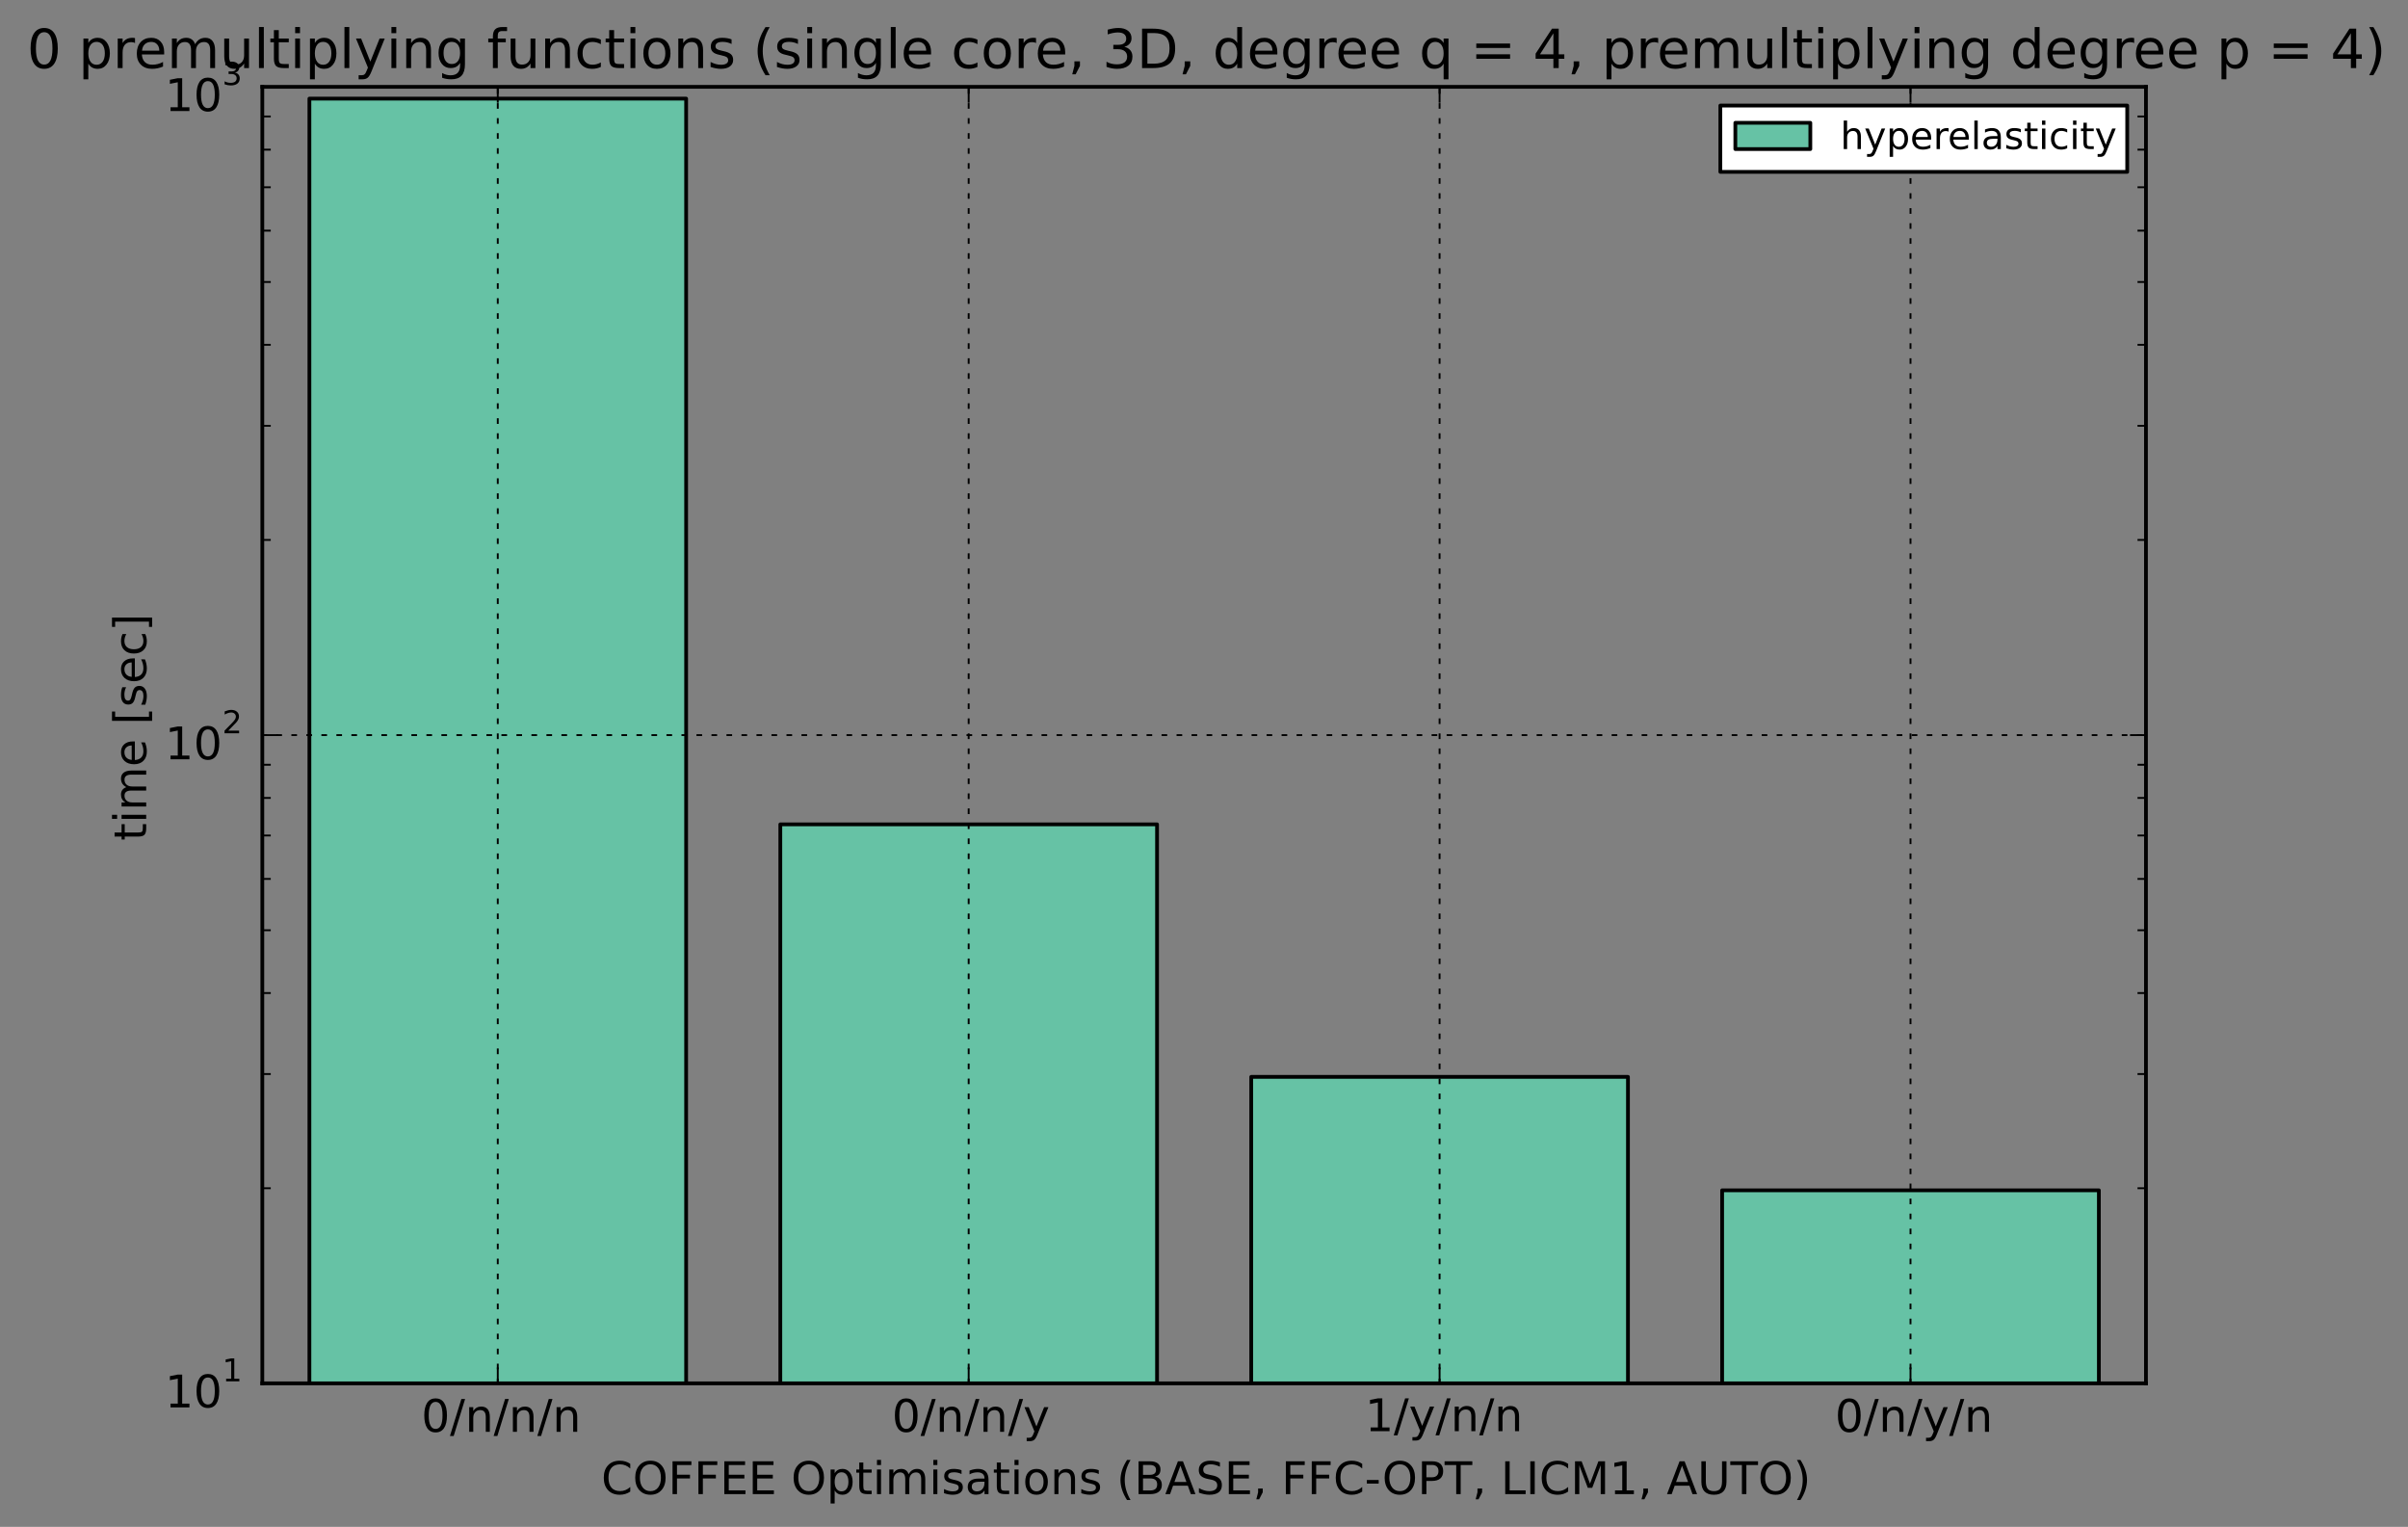 <?xml version="1.0" encoding="utf-8" standalone="no"?>
<!DOCTYPE svg PUBLIC "-//W3C//DTD SVG 1.1//EN"
  "http://www.w3.org/Graphics/SVG/1.1/DTD/svg11.dtd">
<!-- Created with matplotlib (http://matplotlib.sourceforge.net/) -->
<svg height="407pt" version="1.1" viewBox="0 0 642 407" width="642pt" xmlns="http://www.w3.org/2000/svg" xmlns:xlink="http://www.w3.org/1999/xlink">
 <rect x="0" y="0" width="642" height="407" fill="#808080" stroke="none"/>
 <defs>
  <style type="text/css">
*{stroke-linecap:square;stroke-linejoin:round;}
  </style>
 </defs>
 <g id="figure_1">
  <g id="patch_1">
   <path d="
M-8.32667e-17 407.957
L642.073 407.957
L642.073 0
L-8.32667e-17 0
z
" style="fill:none;opacity:0.0;"/>
  </g>
  <g id="axes_1">
   <g id="patch_2">
    <path d="
M69.937 368.742
L572.137 368.742
L572.137 23.142
L69.937 23.142
z
" style="fill:none;opacity:0.0;"/>
   </g>
   <g id="patch_3">
    <path clip-path="url(#p3f8b3d6373)" d="
M82.492 17821.5
L182.932 17821.5
L182.932 26.287
L82.492 26.287
z
" style="fill:#66c2a5;stroke:#000000;"/>
   </g>
   <g id="patch_4">
    <path clip-path="url(#p3f8b3d6373)" d="
M208.042 17821.5
L308.482 17821.5
L308.482 219.734
L208.042 219.734
z
" style="fill:#66c2a5;stroke:#000000;"/>
   </g>
   <g id="patch_5">
    <path clip-path="url(#p3f8b3d6373)" d="
M333.592 17821.5
L434.032 17821.5
L434.032 287.043
L333.592 287.043
z
" style="fill:#66c2a5;stroke:#000000;"/>
   </g>
   <g id="patch_6">
    <path clip-path="url(#p3f8b3d6373)" d="
M459.142 17821.5
L559.582 17821.5
L559.582 317.282
L459.142 317.282
z
" style="fill:#66c2a5;stroke:#000000;"/>
   </g>
   <g id="matplotlib.axis_1">
    <g id="xtick_1">
     <g id="line2d_1">
      <path clip-path="url(#p3f8b3d6373)" d="
M132.712 368.742
L132.712 23.142" style="fill:none;stroke:#000000;stroke-dasharray:1,3;stroke-dashoffset:0.0;stroke-linecap:butt;stroke-width:0.5;"/>
     </g>
     <g id="line2d_2">
      <defs>
       <path d="
M0 0
L0 -4" id="m0012dd4eef" style="stroke:#000000;stroke-linecap:butt;stroke-width:0.5;"/>
      </defs>
      <g>
       <use style="stroke:#000000;stroke-linecap:butt;stroke-width:0.5;" x="132.712" xlink:href="#m0012dd4eef" y="368.742"/>
      </g>
     </g>
     <g id="line2d_3">
      <defs>
       <path d="
M0 0
L0 4" id="m476344969c" style="stroke:#000000;stroke-linecap:butt;stroke-width:0.5;"/>
      </defs>
      <g>
       <use style="stroke:#000000;stroke-linecap:butt;stroke-width:0.5;" x="132.712" xlink:href="#m476344969c" y="23.142"/>
      </g>
     </g>
     <g id="text_1">
      <!-- 0/n/n/n -->
      <defs>
       <path d="
M31.781 66.406
Q24.172 66.406 20.328 58.906
Q16.5 51.422 16.5 36.375
Q16.5 21.391 20.328 13.891
Q24.172 6.391 31.781 6.391
Q39.453 6.391 43.281 13.891
Q47.125 21.391 47.125 36.375
Q47.125 51.422 43.281 58.906
Q39.453 66.406 31.781 66.406
M31.781 74.219
Q44.047 74.219 50.516 64.516
Q56.984 54.828 56.984 36.375
Q56.984 17.969 50.516 8.266
Q44.047 -1.422 31.781 -1.422
Q19.531 -1.422 13.062 8.266
Q6.594 17.969 6.594 36.375
Q6.594 54.828 13.062 64.516
Q19.531 74.219 31.781 74.219" id="DejaVuSans-30"/>
       <path d="
M54.891 33.016
L54.891 0
L45.906 0
L45.906 32.719
Q45.906 40.484 42.875 44.328
Q39.844 48.188 33.797 48.188
Q26.516 48.188 22.312 43.547
Q18.109 38.922 18.109 30.906
L18.109 0
L9.078 0
L9.078 54.688
L18.109 54.688
L18.109 46.188
Q21.344 51.125 25.703 53.562
Q30.078 56 35.797 56
Q45.219 56 50.047 50.172
Q54.891 44.344 54.891 33.016" id="DejaVuSans-6e"/>
       <path d="
M25.391 72.906
L33.688 72.906
L8.297 -9.281
L0 -9.281
z
" id="DejaVuSans-2f"/>
      </defs>
      <g transform="translate(112.328 381.648)scale(0.12 -0.12)">
       <use xlink:href="#DejaVuSans-30"/>
       <use x="63.623" xlink:href="#DejaVuSans-2f"/>
       <use x="97.314" xlink:href="#DejaVuSans-6e"/>
       <use x="160.693" xlink:href="#DejaVuSans-2f"/>
       <use x="194.385" xlink:href="#DejaVuSans-6e"/>
       <use x="257.764" xlink:href="#DejaVuSans-2f"/>
       <use x="291.455" xlink:href="#DejaVuSans-6e"/>
      </g>
     </g>
    </g>
    <g id="xtick_2">
     <g id="line2d_4">
      <path clip-path="url(#p3f8b3d6373)" d="
M258.262 368.742
L258.262 23.142" style="fill:none;stroke:#000000;stroke-dasharray:1,3;stroke-dashoffset:0.0;stroke-linecap:butt;stroke-width:0.5;"/>
     </g>
     <g id="line2d_5">
      <g>
       <use style="stroke:#000000;stroke-linecap:butt;stroke-width:0.5;" x="258.262" xlink:href="#m0012dd4eef" y="368.742"/>
      </g>
     </g>
     <g id="line2d_6">
      <g>
       <use style="stroke:#000000;stroke-linecap:butt;stroke-width:0.5;" x="258.262" xlink:href="#m476344969c" y="23.142"/>
      </g>
     </g>
     <g id="text_2">
      <!-- 0/n/n/y -->
      <defs>
       <path d="
M32.172 -5.078
Q28.375 -14.844 24.75 -17.812
Q21.141 -20.797 15.094 -20.797
L7.906 -20.797
L7.906 -13.281
L13.188 -13.281
Q16.891 -13.281 18.938 -11.516
Q21 -9.766 23.484 -3.219
L25.094 0.875
L2.984 54.688
L12.5 54.688
L29.594 11.922
L46.688 54.688
L56.203 54.688
z
" id="DejaVuSans-79"/>
      </defs>
      <g transform="translate(237.799 381.648)scale(0.12 -0.12)">
       <use xlink:href="#DejaVuSans-30"/>
       <use x="63.623" xlink:href="#DejaVuSans-2f"/>
       <use x="97.314" xlink:href="#DejaVuSans-6e"/>
       <use x="160.693" xlink:href="#DejaVuSans-2f"/>
       <use x="194.385" xlink:href="#DejaVuSans-6e"/>
       <use x="257.764" xlink:href="#DejaVuSans-2f"/>
       <use x="291.455" xlink:href="#DejaVuSans-79"/>
      </g>
     </g>
    </g>
    <g id="xtick_3">
     <g id="line2d_7">
      <path clip-path="url(#p3f8b3d6373)" d="
M383.812 368.742
L383.812 23.142" style="fill:none;stroke:#000000;stroke-dasharray:1,3;stroke-dashoffset:0.0;stroke-linecap:butt;stroke-width:0.5;"/>
     </g>
     <g id="line2d_8">
      <g>
       <use style="stroke:#000000;stroke-linecap:butt;stroke-width:0.5;" x="383.812" xlink:href="#m0012dd4eef" y="368.742"/>
      </g>
     </g>
     <g id="line2d_9">
      <g>
       <use style="stroke:#000000;stroke-linecap:butt;stroke-width:0.5;" x="383.812" xlink:href="#m476344969c" y="23.142"/>
      </g>
     </g>
     <g id="text_3">
      <!-- 1/y/n/n -->
      <defs>
       <path d="
M12.406 8.297
L28.516 8.297
L28.516 63.922
L10.984 60.406
L10.984 69.391
L28.422 72.906
L38.281 72.906
L38.281 8.297
L54.391 8.297
L54.391 0
L12.406 0
z
" id="DejaVuSans-31"/>
      </defs>
      <g transform="translate(363.942 381.49)scale(0.12 -0.12)">
       <use xlink:href="#DejaVuSans-31"/>
       <use x="63.623" xlink:href="#DejaVuSans-2f"/>
       <use x="97.314" xlink:href="#DejaVuSans-79"/>
       <use x="156.494" xlink:href="#DejaVuSans-2f"/>
       <use x="190.186" xlink:href="#DejaVuSans-6e"/>
       <use x="253.564" xlink:href="#DejaVuSans-2f"/>
       <use x="287.256" xlink:href="#DejaVuSans-6e"/>
      </g>
     </g>
    </g>
    <g id="xtick_4">
     <g id="line2d_10">
      <path clip-path="url(#p3f8b3d6373)" d="
M509.362 368.742
L509.362 23.142" style="fill:none;stroke:#000000;stroke-dasharray:1,3;stroke-dashoffset:0.0;stroke-linecap:butt;stroke-width:0.5;"/>
     </g>
     <g id="line2d_11">
      <g>
       <use style="stroke:#000000;stroke-linecap:butt;stroke-width:0.5;" x="509.362" xlink:href="#m0012dd4eef" y="368.742"/>
      </g>
     </g>
     <g id="line2d_12">
      <g>
       <use style="stroke:#000000;stroke-linecap:butt;stroke-width:0.5;" x="509.362" xlink:href="#m476344969c" y="23.142"/>
      </g>
     </g>
     <g id="text_4">
      <!-- 0/n/y/n -->
      <g transform="translate(489.229 381.648)scale(0.12 -0.12)">
       <use xlink:href="#DejaVuSans-30"/>
       <use x="63.623" xlink:href="#DejaVuSans-2f"/>
       <use x="97.314" xlink:href="#DejaVuSans-6e"/>
       <use x="160.693" xlink:href="#DejaVuSans-2f"/>
       <use x="194.385" xlink:href="#DejaVuSans-79"/>
       <use x="253.564" xlink:href="#DejaVuSans-2f"/>
       <use x="287.256" xlink:href="#DejaVuSans-6e"/>
      </g>
     </g>
    </g>
    <g id="text_5">
     <!-- COFFEE Optimisations (BASE, FFC-OPT, LICM1, AUTO) -->
     <defs>
      <path id="DejaVuSans-20"/>
      <path d="
M9.812 72.906
L55.906 72.906
L55.906 64.594
L19.672 64.594
L19.672 43.016
L54.391 43.016
L54.391 34.719
L19.672 34.719
L19.672 8.297
L56.781 8.297
L56.781 0
L9.812 0
z
" id="DejaVuSans-45"/>
      <path d="
M9.812 72.906
L51.703 72.906
L51.703 64.594
L19.672 64.594
L19.672 43.109
L48.578 43.109
L48.578 34.812
L19.672 34.812
L19.672 0
L9.812 0
z
" id="DejaVuSans-46"/>
      <path d="
M34.188 63.188
L20.797 26.906
L47.609 26.906
z

M28.609 72.906
L39.797 72.906
L67.578 0
L57.328 0
L50.688 18.703
L17.828 18.703
L11.188 0
L0.781 0
z
" id="DejaVuSans-41"/>
      <path d="
M19.672 34.812
L19.672 8.109
L35.5 8.109
Q43.453 8.109 47.281 11.406
Q51.125 14.703 51.125 21.484
Q51.125 28.328 47.281 31.562
Q43.453 34.812 35.5 34.812
z

M19.672 64.797
L19.672 42.828
L34.281 42.828
Q41.5 42.828 45.031 45.531
Q48.578 48.25 48.578 53.812
Q48.578 59.328 45.031 62.062
Q41.5 64.797 34.281 64.797
z

M9.812 72.906
L35.016 72.906
Q46.297 72.906 52.391 68.219
Q58.5 63.531 58.5 54.891
Q58.5 48.188 55.375 44.234
Q52.25 40.281 46.188 39.312
Q53.469 37.75 57.5 32.781
Q61.531 27.828 61.531 20.406
Q61.531 10.641 54.891 5.312
Q48.25 0 35.984 0
L9.812 0
z
" id="DejaVuSans-42"/>
      <path d="
M9.422 54.688
L18.406 54.688
L18.406 0
L9.422 0
z

M9.422 75.984
L18.406 75.984
L18.406 64.594
L9.422 64.594
z
" id="DejaVuSans-69"/>
      <path d="
M31 75.875
Q24.469 64.656 21.281 53.656
Q18.109 42.672 18.109 31.391
Q18.109 20.125 21.312 9.062
Q24.516 -2 31 -13.188
L23.188 -13.188
Q15.875 -1.703 12.234 9.375
Q8.594 20.453 8.594 31.391
Q8.594 42.281 12.203 53.312
Q15.828 64.359 23.188 75.875
z
" id="DejaVuSans-28"/>
      <path d="
M8.016 75.875
L15.828 75.875
Q23.141 64.359 26.781 53.312
Q30.422 42.281 30.422 31.391
Q30.422 20.453 26.781 9.375
Q23.141 -1.703 15.828 -13.188
L8.016 -13.188
Q14.5 -2 17.703 9.062
Q20.906 20.125 20.906 31.391
Q20.906 42.672 17.703 53.656
Q14.5 64.656 8.016 75.875" id="DejaVuSans-29"/>
      <path d="
M9.812 72.906
L19.672 72.906
L19.672 0
L9.812 0
z
" id="DejaVuSans-49"/>
      <path d="
M34.281 27.484
Q23.391 27.484 19.188 25
Q14.984 22.516 14.984 16.5
Q14.984 11.719 18.141 8.906
Q21.297 6.109 26.703 6.109
Q34.188 6.109 38.703 11.406
Q43.219 16.703 43.219 25.484
L43.219 27.484
z

M52.203 31.203
L52.203 0
L43.219 0
L43.219 8.297
Q40.141 3.328 35.547 0.953
Q30.953 -1.422 24.312 -1.422
Q15.922 -1.422 10.953 3.297
Q6 8.016 6 15.922
Q6 25.141 12.172 29.828
Q18.359 34.516 30.609 34.516
L43.219 34.516
L43.219 35.406
Q43.219 41.609 39.141 45
Q35.062 48.391 27.688 48.391
Q23 48.391 18.547 47.266
Q14.109 46.141 10.016 43.891
L10.016 52.203
Q14.938 54.109 19.578 55.047
Q24.219 56 28.609 56
Q40.484 56 46.344 49.844
Q52.203 43.703 52.203 31.203" id="DejaVuSans-61"/>
      <path d="
M64.406 67.281
L64.406 56.891
Q59.422 61.531 53.781 63.812
Q48.141 66.109 41.797 66.109
Q29.297 66.109 22.656 58.469
Q16.016 50.828 16.016 36.375
Q16.016 21.969 22.656 14.328
Q29.297 6.688 41.797 6.688
Q48.141 6.688 53.781 8.984
Q59.422 11.281 64.406 15.922
L64.406 5.609
Q59.234 2.094 53.438 0.328
Q47.656 -1.422 41.219 -1.422
Q24.656 -1.422 15.125 8.703
Q5.609 18.844 5.609 36.375
Q5.609 53.953 15.125 64.078
Q24.656 74.219 41.219 74.219
Q47.75 74.219 53.531 72.484
Q59.328 70.75 64.406 67.281" id="DejaVuSans-43"/>
      <path d="
M9.812 72.906
L24.516 72.906
L43.109 23.297
L61.812 72.906
L76.516 72.906
L76.516 0
L66.891 0
L66.891 64.016
L48.094 14.016
L38.188 14.016
L19.391 64.016
L19.391 0
L9.812 0
z
" id="DejaVuSans-4d"/>
      <path d="
M11.719 12.406
L22.016 12.406
L22.016 4
L14.016 -11.625
L7.719 -11.625
L11.719 4
z
" id="DejaVuSans-2c"/>
      <path d="
M39.406 66.219
Q28.656 66.219 22.328 58.203
Q16.016 50.203 16.016 36.375
Q16.016 22.609 22.328 14.594
Q28.656 6.594 39.406 6.594
Q50.141 6.594 56.422 14.594
Q62.703 22.609 62.703 36.375
Q62.703 50.203 56.422 58.203
Q50.141 66.219 39.406 66.219
M39.406 74.219
Q54.734 74.219 63.906 63.938
Q73.094 53.656 73.094 36.375
Q73.094 19.141 63.906 8.859
Q54.734 -1.422 39.406 -1.422
Q24.031 -1.422 14.812 8.828
Q5.609 19.094 5.609 36.375
Q5.609 53.656 14.812 63.938
Q24.031 74.219 39.406 74.219" id="DejaVuSans-4f"/>
      <path d="
M4.891 31.391
L31.203 31.391
L31.203 23.391
L4.891 23.391
z
" id="DejaVuSans-2d"/>
      <path d="
M9.812 72.906
L19.672 72.906
L19.672 8.297
L55.172 8.297
L55.172 0
L9.812 0
z
" id="DejaVuSans-4c"/>
      <path d="
M30.609 48.391
Q23.391 48.391 19.188 42.75
Q14.984 37.109 14.984 27.297
Q14.984 17.484 19.156 11.844
Q23.344 6.203 30.609 6.203
Q37.797 6.203 41.984 11.859
Q46.188 17.531 46.188 27.297
Q46.188 37.016 41.984 42.703
Q37.797 48.391 30.609 48.391
M30.609 56
Q42.328 56 49.016 48.375
Q55.719 40.766 55.719 27.297
Q55.719 13.875 49.016 6.219
Q42.328 -1.422 30.609 -1.422
Q18.844 -1.422 12.172 6.219
Q5.516 13.875 5.516 27.297
Q5.516 40.766 12.172 48.375
Q18.844 56 30.609 56" id="DejaVuSans-6f"/>
      <path d="
M52 44.188
Q55.375 50.25 60.062 53.125
Q64.75 56 71.094 56
Q79.641 56 84.281 50.016
Q88.922 44.047 88.922 33.016
L88.922 0
L79.891 0
L79.891 32.719
Q79.891 40.578 77.094 44.375
Q74.312 48.188 68.609 48.188
Q61.625 48.188 57.562 43.547
Q53.516 38.922 53.516 30.906
L53.516 0
L44.484 0
L44.484 32.719
Q44.484 40.625 41.703 44.406
Q38.922 48.188 33.109 48.188
Q26.219 48.188 22.156 43.531
Q18.109 38.875 18.109 30.906
L18.109 0
L9.078 0
L9.078 54.688
L18.109 54.688
L18.109 46.188
Q21.188 51.219 25.484 53.609
Q29.781 56 35.688 56
Q41.656 56 45.828 52.969
Q50 49.953 52 44.188" id="DejaVuSans-6d"/>
      <path d="
M8.688 72.906
L18.609 72.906
L18.609 28.609
Q18.609 16.891 22.844 11.734
Q27.094 6.594 36.625 6.594
Q46.094 6.594 50.344 11.734
Q54.594 16.891 54.594 28.609
L54.594 72.906
L64.5 72.906
L64.5 27.391
Q64.5 13.141 57.438 5.859
Q50.391 -1.422 36.625 -1.422
Q22.797 -1.422 15.734 5.859
Q8.688 13.141 8.688 27.391
z
" id="DejaVuSans-55"/>
      <path d="
M53.516 70.516
L53.516 60.891
Q47.906 63.578 42.922 64.891
Q37.938 66.219 33.297 66.219
Q25.25 66.219 20.875 63.094
Q16.5 59.969 16.5 54.203
Q16.5 49.359 19.406 46.891
Q22.312 44.438 30.422 42.922
L36.375 41.703
Q47.406 39.594 52.656 34.297
Q57.906 29 57.906 20.125
Q57.906 9.516 50.797 4.047
Q43.703 -1.422 29.984 -1.422
Q24.812 -1.422 18.969 -0.25
Q13.141 0.922 6.891 3.219
L6.891 13.375
Q12.891 10.016 18.656 8.297
Q24.422 6.594 29.984 6.594
Q38.422 6.594 43.016 9.906
Q47.609 13.234 47.609 19.391
Q47.609 24.75 44.312 27.781
Q41.016 30.812 33.5 32.328
L27.484 33.5
Q16.453 35.688 11.516 40.375
Q6.594 45.062 6.594 53.422
Q6.594 63.094 13.406 68.656
Q20.219 74.219 32.172 74.219
Q37.312 74.219 42.625 73.281
Q47.953 72.359 53.516 70.516" id="DejaVuSans-53"/>
      <path d="
M18.312 70.219
L18.312 54.688
L36.812 54.688
L36.812 47.703
L18.312 47.703
L18.312 18.016
Q18.312 11.328 20.141 9.422
Q21.969 7.516 27.594 7.516
L36.812 7.516
L36.812 0
L27.594 0
Q17.188 0 13.234 3.875
Q9.281 7.766 9.281 18.016
L9.281 47.703
L2.688 47.703
L2.688 54.688
L9.281 54.688
L9.281 70.219
z
" id="DejaVuSans-74"/>
      <path d="
M19.672 64.797
L19.672 37.406
L32.078 37.406
Q38.969 37.406 42.719 40.969
Q46.484 44.531 46.484 51.125
Q46.484 57.672 42.719 61.234
Q38.969 64.797 32.078 64.797
z

M9.812 72.906
L32.078 72.906
Q44.344 72.906 50.609 67.359
Q56.891 61.812 56.891 51.125
Q56.891 40.328 50.609 34.812
Q44.344 29.297 32.078 29.297
L19.672 29.297
L19.672 0
L9.812 0
z
" id="DejaVuSans-50"/>
      <path d="
M18.109 8.203
L18.109 -20.797
L9.078 -20.797
L9.078 54.688
L18.109 54.688
L18.109 46.391
Q20.953 51.266 25.266 53.625
Q29.594 56 35.594 56
Q45.562 56 51.781 48.094
Q58.016 40.188 58.016 27.297
Q58.016 14.406 51.781 6.484
Q45.562 -1.422 35.594 -1.422
Q29.594 -1.422 25.266 0.953
Q20.953 3.328 18.109 8.203
M48.688 27.297
Q48.688 37.203 44.609 42.844
Q40.531 48.484 33.406 48.484
Q26.266 48.484 22.188 42.844
Q18.109 37.203 18.109 27.297
Q18.109 17.391 22.188 11.75
Q26.266 6.109 33.406 6.109
Q40.531 6.109 44.609 11.75
Q48.688 17.391 48.688 27.297" id="DejaVuSans-70"/>
      <path d="
M44.281 53.078
L44.281 44.578
Q40.484 46.531 36.375 47.5
Q32.281 48.484 27.875 48.484
Q21.188 48.484 17.844 46.438
Q14.5 44.391 14.5 40.281
Q14.5 37.156 16.891 35.375
Q19.281 33.594 26.516 31.984
L29.594 31.297
Q39.156 29.25 43.188 25.516
Q47.219 21.781 47.219 15.094
Q47.219 7.469 41.188 3.016
Q35.156 -1.422 24.609 -1.422
Q20.219 -1.422 15.453 -0.562
Q10.688 0.297 5.422 2
L5.422 11.281
Q10.406 8.688 15.234 7.391
Q20.062 6.109 24.812 6.109
Q31.156 6.109 34.562 8.281
Q37.984 10.453 37.984 14.406
Q37.984 18.062 35.516 20.016
Q33.062 21.969 24.703 23.781
L21.578 24.516
Q13.234 26.266 9.516 29.906
Q5.812 33.547 5.812 39.891
Q5.812 47.609 11.281 51.797
Q16.75 56 26.812 56
Q31.781 56 36.172 55.266
Q40.578 54.547 44.281 53.078" id="DejaVuSans-73"/>
      <path d="
M-0.297 72.906
L61.375 72.906
L61.375 64.594
L35.5 64.594
L35.5 0
L25.594 0
L25.594 64.594
L-0.297 64.594
z
" id="DejaVuSans-54"/>
     </defs>
     <g transform="translate(160.306 398.262)scale(0.12 -0.12)">
      <use xlink:href="#DejaVuSans-43"/>
      <use x="69.824" xlink:href="#DejaVuSans-4f"/>
      <use x="148.535" xlink:href="#DejaVuSans-46"/>
      <use x="206.055" xlink:href="#DejaVuSans-46"/>
      <use x="263.574" xlink:href="#DejaVuSans-45"/>
      <use x="326.758" xlink:href="#DejaVuSans-45"/>
      <use x="389.941" xlink:href="#DejaVuSans-20"/>
      <use x="421.729" xlink:href="#DejaVuSans-4f"/>
      <use x="500.439" xlink:href="#DejaVuSans-70"/>
      <use x="563.916" xlink:href="#DejaVuSans-74"/>
      <use x="603.125" xlink:href="#DejaVuSans-69"/>
      <use x="630.908" xlink:href="#DejaVuSans-6d"/>
      <use x="728.32" xlink:href="#DejaVuSans-69"/>
      <use x="756.104" xlink:href="#DejaVuSans-73"/>
      <use x="808.203" xlink:href="#DejaVuSans-61"/>
      <use x="869.482" xlink:href="#DejaVuSans-74"/>
      <use x="908.691" xlink:href="#DejaVuSans-69"/>
      <use x="936.475" xlink:href="#DejaVuSans-6f"/>
      <use x="997.656" xlink:href="#DejaVuSans-6e"/>
      <use x="1061.035" xlink:href="#DejaVuSans-73"/>
      <use x="1113.135" xlink:href="#DejaVuSans-20"/>
      <use x="1144.922" xlink:href="#DejaVuSans-28"/>
      <use x="1183.936" xlink:href="#DejaVuSans-42"/>
      <use x="1252.539" xlink:href="#DejaVuSans-41"/>
      <use x="1320.947" xlink:href="#DejaVuSans-53"/>
      <use x="1384.424" xlink:href="#DejaVuSans-45"/>
      <use x="1447.607" xlink:href="#DejaVuSans-2c"/>
      <use x="1479.395" xlink:href="#DejaVuSans-20"/>
      <use x="1511.182" xlink:href="#DejaVuSans-46"/>
      <use x="1568.701" xlink:href="#DejaVuSans-46"/>
      <use x="1626.221" xlink:href="#DejaVuSans-43"/>
      <use x="1696.045" xlink:href="#DejaVuSans-2d"/>
      <use x="1734.879" xlink:href="#DejaVuSans-4f"/>
      <use x="1813.59" xlink:href="#DejaVuSans-50"/>
      <use x="1873.893" xlink:href="#DejaVuSans-54"/>
      <use x="1934.977" xlink:href="#DejaVuSans-2c"/>
      <use x="1966.764" xlink:href="#DejaVuSans-20"/>
      <use x="1998.551" xlink:href="#DejaVuSans-4c"/>
      <use x="2054.264" xlink:href="#DejaVuSans-49"/>
      <use x="2083.756" xlink:href="#DejaVuSans-43"/>
      <use x="2153.58" xlink:href="#DejaVuSans-4d"/>
      <use x="2239.859" xlink:href="#DejaVuSans-31"/>
      <use x="2303.482" xlink:href="#DejaVuSans-2c"/>
      <use x="2335.27" xlink:href="#DejaVuSans-20"/>
      <use x="2367.057" xlink:href="#DejaVuSans-41"/>
      <use x="2435.465" xlink:href="#DejaVuSans-55"/>
      <use x="2508.658" xlink:href="#DejaVuSans-54"/>
      <use x="2569.742" xlink:href="#DejaVuSans-4f"/>
      <use x="2648.453" xlink:href="#DejaVuSans-29"/>
     </g>
    </g>
   </g>
   <g id="matplotlib.axis_2">
    <g id="ytick_1">
     <g id="line2d_13">
      <path clip-path="url(#p3f8b3d6373)" d="
M69.937 368.742
L572.137 368.742" style="fill:none;stroke:#000000;stroke-dasharray:1,3;stroke-dashoffset:0.0;stroke-linecap:butt;stroke-width:0.5;"/>
     </g>
     <g id="line2d_14">
      <defs>
       <path d="
M0 0
L4 0" id="me8a85f7bf6" style="stroke:#000000;stroke-linecap:butt;stroke-width:0.5;"/>
      </defs>
      <g>
       <use style="stroke:#000000;stroke-linecap:butt;stroke-width:0.5;" x="69.937" xlink:href="#me8a85f7bf6" y="368.742"/>
      </g>
     </g>
     <g id="line2d_15">
      <defs>
       <path d="
M0 0
L-4 0" id="m1a32005dea" style="stroke:#000000;stroke-linecap:butt;stroke-width:0.5;"/>
      </defs>
      <g>
       <use style="stroke:#000000;stroke-linecap:butt;stroke-width:0.5;" x="572.137" xlink:href="#m1a32005dea" y="368.742"/>
      </g>
     </g>
     <g id="text_6">
      <!-- $\mathdefault{10^{1}}$ -->
      <g transform="translate(43.977 375.402)scale(0.12 -0.12)">
       <use transform="translate(0.0 2.153)" xlink:href="#DejaVuSans-31"/>
       <use transform="translate(63.623 2.153)" xlink:href="#DejaVuSans-30"/>
       <use transform="translate(127.246 59.966)scale(0.7)" xlink:href="#DejaVuSans-31"/>
      </g>
     </g>
    </g>
    <g id="ytick_2">
     <g id="line2d_16">
      <path clip-path="url(#p3f8b3d6373)" d="
M69.937 195.942
L572.137 195.942" style="fill:none;stroke:#000000;stroke-dasharray:1,3;stroke-dashoffset:0.0;stroke-linecap:butt;stroke-width:0.5;"/>
     </g>
     <g id="line2d_17">
      <g>
       <use style="stroke:#000000;stroke-linecap:butt;stroke-width:0.5;" x="69.937" xlink:href="#me8a85f7bf6" y="195.942"/>
      </g>
     </g>
     <g id="line2d_18">
      <g>
       <use style="stroke:#000000;stroke-linecap:butt;stroke-width:0.5;" x="572.137" xlink:href="#m1a32005dea" y="195.942"/>
      </g>
     </g>
     <g id="text_7">
      <!-- $\mathdefault{10^{2}}$ -->
      <defs>
       <path d="
M19.188 8.297
L53.609 8.297
L53.609 0
L7.328 0
L7.328 8.297
Q12.938 14.109 22.625 23.891
Q32.328 33.688 34.812 36.531
Q39.547 41.844 41.422 45.531
Q43.312 49.219 43.312 52.781
Q43.312 58.594 39.234 62.25
Q35.156 65.922 28.609 65.922
Q23.969 65.922 18.812 64.312
Q13.672 62.703 7.812 59.422
L7.812 69.391
Q13.766 71.781 18.938 73
Q24.125 74.219 28.422 74.219
Q39.75 74.219 46.484 68.547
Q53.219 62.891 53.219 53.422
Q53.219 48.922 51.531 44.891
Q49.859 40.875 45.406 35.406
Q44.188 33.984 37.641 27.219
Q31.109 20.453 19.188 8.297" id="DejaVuSans-32"/>
      </defs>
      <g transform="translate(43.977 202.662)scale(0.12 -0.12)">
       <use transform="translate(0.0 2.234)" xlink:href="#DejaVuSans-31"/>
       <use transform="translate(63.623 2.234)" xlink:href="#DejaVuSans-30"/>
       <use transform="translate(127.246 60.047)scale(0.7)" xlink:href="#DejaVuSans-32"/>
      </g>
     </g>
    </g>
    <g id="ytick_3">
     <g id="line2d_19">
      <path clip-path="url(#p3f8b3d6373)" d="
M69.937 23.142
L572.137 23.142" style="fill:none;stroke:#000000;stroke-dasharray:1,3;stroke-dashoffset:0.0;stroke-linecap:butt;stroke-width:0.5;"/>
     </g>
     <g id="line2d_20">
      <g>
       <use style="stroke:#000000;stroke-linecap:butt;stroke-width:0.5;" x="69.937" xlink:href="#me8a85f7bf6" y="23.142"/>
      </g>
     </g>
     <g id="line2d_21">
      <g>
       <use style="stroke:#000000;stroke-linecap:butt;stroke-width:0.5;" x="572.137" xlink:href="#m1a32005dea" y="23.142"/>
      </g>
     </g>
     <g id="text_8">
      <!-- $\mathdefault{10^{3}}$ -->
      <defs>
       <path d="
M40.578 39.312
Q47.656 37.797 51.625 33
Q55.609 28.219 55.609 21.188
Q55.609 10.406 48.188 4.484
Q40.766 -1.422 27.094 -1.422
Q22.516 -1.422 17.656 -0.516
Q12.797 0.391 7.625 2.203
L7.625 11.719
Q11.719 9.328 16.594 8.109
Q21.484 6.891 26.812 6.891
Q36.078 6.891 40.938 10.547
Q45.797 14.203 45.797 21.188
Q45.797 27.641 41.281 31.266
Q36.766 34.906 28.719 34.906
L20.219 34.906
L20.219 43.016
L29.109 43.016
Q36.375 43.016 40.234 45.922
Q44.094 48.828 44.094 54.297
Q44.094 59.906 40.109 62.906
Q36.141 65.922 28.719 65.922
Q24.656 65.922 20.016 65.031
Q15.375 64.156 9.812 62.312
L9.812 71.094
Q15.438 72.656 20.344 73.438
Q25.25 74.219 29.594 74.219
Q40.828 74.219 47.359 69.109
Q53.906 64.016 53.906 55.328
Q53.906 49.266 50.438 45.094
Q46.969 40.922 40.578 39.312" id="DejaVuSans-33"/>
      </defs>
      <g transform="translate(43.977 29.862)scale(0.12 -0.12)">
       <use transform="translate(0.0 2.234)" xlink:href="#DejaVuSans-31"/>
       <use transform="translate(63.623 2.234)" xlink:href="#DejaVuSans-30"/>
       <use transform="translate(127.246 60.047)scale(0.7)" xlink:href="#DejaVuSans-33"/>
      </g>
     </g>
    </g>
    <g id="ytick_4">
     <g id="line2d_22">
      <defs>
       <path d="
M0 0
L2 0" id="md1aed85dae" style="stroke:#000000;stroke-linecap:butt;stroke-width:0.5;"/>
      </defs>
      <g>
       <use style="stroke:#000000;stroke-linecap:butt;stroke-width:0.5;" x="69.937" xlink:href="#md1aed85dae" y="316.724"/>
      </g>
     </g>
     <g id="line2d_23">
      <defs>
       <path d="
M0 0
L-2 0" id="m544cce01ee" style="stroke:#000000;stroke-linecap:butt;stroke-width:0.5;"/>
      </defs>
      <g>
       <use style="stroke:#000000;stroke-linecap:butt;stroke-width:0.5;" x="572.137" xlink:href="#m544cce01ee" y="316.724"/>
      </g>
     </g>
    </g>
    <g id="ytick_5">
     <g id="line2d_24">
      <g>
       <use style="stroke:#000000;stroke-linecap:butt;stroke-width:0.5;" x="69.937" xlink:href="#md1aed85dae" y="286.295"/>
      </g>
     </g>
     <g id="line2d_25">
      <g>
       <use style="stroke:#000000;stroke-linecap:butt;stroke-width:0.5;" x="572.137" xlink:href="#m544cce01ee" y="286.295"/>
      </g>
     </g>
    </g>
    <g id="ytick_6">
     <g id="line2d_26">
      <g>
       <use style="stroke:#000000;stroke-linecap:butt;stroke-width:0.5;" x="69.937" xlink:href="#md1aed85dae" y="264.706"/>
      </g>
     </g>
     <g id="line2d_27">
      <g>
       <use style="stroke:#000000;stroke-linecap:butt;stroke-width:0.5;" x="572.137" xlink:href="#m544cce01ee" y="264.706"/>
      </g>
     </g>
    </g>
    <g id="ytick_7">
     <g id="line2d_28">
      <g>
       <use style="stroke:#000000;stroke-linecap:butt;stroke-width:0.5;" x="69.937" xlink:href="#md1aed85dae" y="247.96"/>
      </g>
     </g>
     <g id="line2d_29">
      <g>
       <use style="stroke:#000000;stroke-linecap:butt;stroke-width:0.5;" x="572.137" xlink:href="#m544cce01ee" y="247.96"/>
      </g>
     </g>
    </g>
    <g id="ytick_8">
     <g id="line2d_30">
      <g>
       <use style="stroke:#000000;stroke-linecap:butt;stroke-width:0.5;" x="69.937" xlink:href="#md1aed85dae" y="234.277"/>
      </g>
     </g>
     <g id="line2d_31">
      <g>
       <use style="stroke:#000000;stroke-linecap:butt;stroke-width:0.5;" x="572.137" xlink:href="#m544cce01ee" y="234.277"/>
      </g>
     </g>
    </g>
    <g id="ytick_9">
     <g id="line2d_32">
      <g>
       <use style="stroke:#000000;stroke-linecap:butt;stroke-width:0.5;" x="69.937" xlink:href="#md1aed85dae" y="222.709"/>
      </g>
     </g>
     <g id="line2d_33">
      <g>
       <use style="stroke:#000000;stroke-linecap:butt;stroke-width:0.5;" x="572.137" xlink:href="#m544cce01ee" y="222.709"/>
      </g>
     </g>
    </g>
    <g id="ytick_10">
     <g id="line2d_34">
      <g>
       <use style="stroke:#000000;stroke-linecap:butt;stroke-width:0.5;" x="69.937" xlink:href="#md1aed85dae" y="212.688"/>
      </g>
     </g>
     <g id="line2d_35">
      <g>
       <use style="stroke:#000000;stroke-linecap:butt;stroke-width:0.5;" x="572.137" xlink:href="#m544cce01ee" y="212.688"/>
      </g>
     </g>
    </g>
    <g id="ytick_11">
     <g id="line2d_36">
      <g>
       <use style="stroke:#000000;stroke-linecap:butt;stroke-width:0.5;" x="69.937" xlink:href="#md1aed85dae" y="203.849"/>
      </g>
     </g>
     <g id="line2d_37">
      <g>
       <use style="stroke:#000000;stroke-linecap:butt;stroke-width:0.5;" x="572.137" xlink:href="#m544cce01ee" y="203.849"/>
      </g>
     </g>
    </g>
    <g id="ytick_12">
     <g id="line2d_38">
      <g>
       <use style="stroke:#000000;stroke-linecap:butt;stroke-width:0.5;" x="69.937" xlink:href="#md1aed85dae" y="143.924"/>
      </g>
     </g>
     <g id="line2d_39">
      <g>
       <use style="stroke:#000000;stroke-linecap:butt;stroke-width:0.5;" x="572.137" xlink:href="#m544cce01ee" y="143.924"/>
      </g>
     </g>
    </g>
    <g id="ytick_13">
     <g id="line2d_40">
      <g>
       <use style="stroke:#000000;stroke-linecap:butt;stroke-width:0.5;" x="69.937" xlink:href="#md1aed85dae" y="113.495"/>
      </g>
     </g>
     <g id="line2d_41">
      <g>
       <use style="stroke:#000000;stroke-linecap:butt;stroke-width:0.5;" x="572.137" xlink:href="#m544cce01ee" y="113.495"/>
      </g>
     </g>
    </g>
    <g id="ytick_14">
     <g id="line2d_42">
      <g>
       <use style="stroke:#000000;stroke-linecap:butt;stroke-width:0.5;" x="69.937" xlink:href="#md1aed85dae" y="91.906"/>
      </g>
     </g>
     <g id="line2d_43">
      <g>
       <use style="stroke:#000000;stroke-linecap:butt;stroke-width:0.5;" x="572.137" xlink:href="#m544cce01ee" y="91.906"/>
      </g>
     </g>
    </g>
    <g id="ytick_15">
     <g id="line2d_44">
      <g>
       <use style="stroke:#000000;stroke-linecap:butt;stroke-width:0.5;" x="69.937" xlink:href="#md1aed85dae" y="75.16"/>
      </g>
     </g>
     <g id="line2d_45">
      <g>
       <use style="stroke:#000000;stroke-linecap:butt;stroke-width:0.5;" x="572.137" xlink:href="#m544cce01ee" y="75.16"/>
      </g>
     </g>
    </g>
    <g id="ytick_16">
     <g id="line2d_46">
      <g>
       <use style="stroke:#000000;stroke-linecap:butt;stroke-width:0.5;" x="69.937" xlink:href="#md1aed85dae" y="61.477"/>
      </g>
     </g>
     <g id="line2d_47">
      <g>
       <use style="stroke:#000000;stroke-linecap:butt;stroke-width:0.5;" x="572.137" xlink:href="#m544cce01ee" y="61.477"/>
      </g>
     </g>
    </g>
    <g id="ytick_17">
     <g id="line2d_48">
      <g>
       <use style="stroke:#000000;stroke-linecap:butt;stroke-width:0.5;" x="69.937" xlink:href="#md1aed85dae" y="49.909"/>
      </g>
     </g>
     <g id="line2d_49">
      <g>
       <use style="stroke:#000000;stroke-linecap:butt;stroke-width:0.5;" x="572.137" xlink:href="#m544cce01ee" y="49.909"/>
      </g>
     </g>
    </g>
    <g id="ytick_18">
     <g id="line2d_50">
      <g>
       <use style="stroke:#000000;stroke-linecap:butt;stroke-width:0.5;" x="69.937" xlink:href="#md1aed85dae" y="39.888"/>
      </g>
     </g>
     <g id="line2d_51">
      <g>
       <use style="stroke:#000000;stroke-linecap:butt;stroke-width:0.5;" x="572.137" xlink:href="#m544cce01ee" y="39.888"/>
      </g>
     </g>
    </g>
    <g id="ytick_19">
     <g id="line2d_52">
      <g>
       <use style="stroke:#000000;stroke-linecap:butt;stroke-width:0.5;" x="69.937" xlink:href="#md1aed85dae" y="31.049"/>
      </g>
     </g>
     <g id="line2d_53">
      <g>
       <use style="stroke:#000000;stroke-linecap:butt;stroke-width:0.5;" x="572.137" xlink:href="#m544cce01ee" y="31.049"/>
      </g>
     </g>
    </g>
    <g id="text_9">
     <!-- time [sec] -->
     <defs>
      <path d="
M8.594 75.984
L29.297 75.984
L29.297 69
L17.578 69
L17.578 -6.203
L29.297 -6.203
L29.297 -13.188
L8.594 -13.188
z
" id="DejaVuSans-5b"/>
      <path d="
M56.203 29.594
L56.203 25.203
L14.891 25.203
Q15.484 15.922 20.484 11.062
Q25.484 6.203 34.422 6.203
Q39.594 6.203 44.453 7.469
Q49.312 8.734 54.109 11.281
L54.109 2.781
Q49.266 0.734 44.188 -0.344
Q39.109 -1.422 33.891 -1.422
Q20.797 -1.422 13.156 6.188
Q5.516 13.812 5.516 26.812
Q5.516 40.234 12.766 48.109
Q20.016 56 32.328 56
Q43.359 56 49.781 48.891
Q56.203 41.797 56.203 29.594
M47.219 32.234
Q47.125 39.594 43.094 43.984
Q39.062 48.391 32.422 48.391
Q24.906 48.391 20.391 44.141
Q15.875 39.891 15.188 32.172
z
" id="DejaVuSans-65"/>
      <path d="
M48.781 52.594
L48.781 44.188
Q44.969 46.297 41.141 47.344
Q37.312 48.391 33.406 48.391
Q24.656 48.391 19.812 42.844
Q14.984 37.312 14.984 27.297
Q14.984 17.281 19.812 11.734
Q24.656 6.203 33.406 6.203
Q37.312 6.203 41.141 7.25
Q44.969 8.297 48.781 10.406
L48.781 2.094
Q45.016 0.344 40.984 -0.531
Q36.969 -1.422 32.422 -1.422
Q20.062 -1.422 12.781 6.344
Q5.516 14.109 5.516 27.297
Q5.516 40.672 12.859 48.328
Q20.219 56 33.016 56
Q37.156 56 41.109 55.141
Q45.062 54.297 48.781 52.594" id="DejaVuSans-63"/>
      <path d="
M30.422 75.984
L30.422 -13.188
L9.719 -13.188
L9.719 -6.203
L21.391 -6.203
L21.391 69
L9.719 69
L9.719 75.984
z
" id="DejaVuSans-5d"/>
     </defs>
     <g transform="translate(38.977 224.104)rotate(-90.0)scale(0.12 -0.12)">
      <use xlink:href="#DejaVuSans-74"/>
      <use x="39.209" xlink:href="#DejaVuSans-69"/>
      <use x="66.992" xlink:href="#DejaVuSans-6d"/>
      <use x="164.404" xlink:href="#DejaVuSans-65"/>
      <use x="225.928" xlink:href="#DejaVuSans-20"/>
      <use x="257.715" xlink:href="#DejaVuSans-5b"/>
      <use x="296.729" xlink:href="#DejaVuSans-73"/>
      <use x="348.828" xlink:href="#DejaVuSans-65"/>
      <use x="410.352" xlink:href="#DejaVuSans-63"/>
      <use x="465.332" xlink:href="#DejaVuSans-5d"/>
     </g>
    </g>
   </g>
   <g id="patch_7">
    <path d="
M69.937 23.142
L572.137 23.142" style="fill:none;stroke:#000000;"/>
   </g>
   <g id="patch_8">
    <path d="
M572.137 368.742
L572.137 23.142" style="fill:none;stroke:#000000;"/>
   </g>
   <g id="patch_9">
    <path d="
M69.937 368.742
L572.137 368.742" style="fill:none;stroke:#000000;"/>
   </g>
   <g id="patch_10">
    <path d="
M69.937 368.742
L69.937 23.142" style="fill:none;stroke:#000000;"/>
   </g>
   <g id="text_10">
    <!-- 0 premultiplying functions (single core, 3D, degree q = 4, premultiplying degree p = 4) -->
    <defs>
     <path d="
M10.594 45.406
L73.188 45.406
L73.188 37.203
L10.594 37.203
z

M10.594 25.484
L73.188 25.484
L73.188 17.188
L10.594 17.188
z
" id="DejaVuSans-3d"/>
     <path d="
M9.422 75.984
L18.406 75.984
L18.406 0
L9.422 0
z
" id="DejaVuSans-6c"/>
     <path d="
M19.672 64.797
L19.672 8.109
L31.594 8.109
Q46.688 8.109 53.688 14.938
Q60.688 21.781 60.688 36.531
Q60.688 51.172 53.688 57.984
Q46.688 64.797 31.594 64.797
z

M9.812 72.906
L30.078 72.906
Q51.266 72.906 61.172 64.094
Q71.094 55.281 71.094 36.531
Q71.094 17.672 61.125 8.828
Q51.172 0 30.078 0
L9.812 0
z
" id="DejaVuSans-44"/>
     <path d="
M37.109 75.984
L37.109 68.5
L28.516 68.5
Q23.688 68.5 21.797 66.547
Q19.922 64.594 19.922 59.516
L19.922 54.688
L34.719 54.688
L34.719 47.703
L19.922 47.703
L19.922 0
L10.891 0
L10.891 47.703
L2.297 47.703
L2.297 54.688
L10.891 54.688
L10.891 58.5
Q10.891 67.625 15.141 71.797
Q19.391 75.984 28.609 75.984
z
" id="DejaVuSans-66"/>
     <path d="
M37.797 64.312
L12.891 25.391
L37.797 25.391
z

M35.203 72.906
L47.609 72.906
L47.609 25.391
L58.016 25.391
L58.016 17.188
L47.609 17.188
L47.609 0
L37.797 0
L37.797 17.188
L4.891 17.188
L4.891 26.703
z
" id="DejaVuSans-34"/>
     <path d="
M8.5 21.578
L8.5 54.688
L17.484 54.688
L17.484 21.922
Q17.484 14.156 20.5 10.266
Q23.531 6.391 29.594 6.391
Q36.859 6.391 41.078 11.031
Q45.312 15.672 45.312 23.688
L45.312 54.688
L54.297 54.688
L54.297 0
L45.312 0
L45.312 8.406
Q42.047 3.422 37.719 1
Q33.406 -1.422 27.688 -1.422
Q18.266 -1.422 13.375 4.438
Q8.5 10.297 8.5 21.578
M31.109 56
z
" id="DejaVuSans-75"/>
     <path d="
M45.406 27.984
Q45.406 37.75 41.375 43.109
Q37.359 48.484 30.078 48.484
Q22.859 48.484 18.828 43.109
Q14.797 37.75 14.797 27.984
Q14.797 18.266 18.828 12.891
Q22.859 7.516 30.078 7.516
Q37.359 7.516 41.375 12.891
Q45.406 18.266 45.406 27.984
M54.391 6.781
Q54.391 -7.172 48.188 -13.984
Q42 -20.797 29.203 -20.797
Q24.469 -20.797 20.266 -20.094
Q16.062 -19.391 12.109 -17.922
L12.109 -9.188
Q16.062 -11.328 19.922 -12.344
Q23.781 -13.375 27.781 -13.375
Q36.625 -13.375 41.016 -8.766
Q45.406 -4.156 45.406 5.172
L45.406 9.625
Q42.625 4.781 38.281 2.391
Q33.938 0 27.875 0
Q17.828 0 11.672 7.656
Q5.516 15.328 5.516 27.984
Q5.516 40.672 11.672 48.328
Q17.828 56 27.875 56
Q33.938 56 38.281 53.609
Q42.625 51.219 45.406 46.391
L45.406 54.688
L54.391 54.688
z
" id="DejaVuSans-67"/>
     <path d="
M45.406 46.391
L45.406 75.984
L54.391 75.984
L54.391 0
L45.406 0
L45.406 8.203
Q42.578 3.328 38.25 0.953
Q33.938 -1.422 27.875 -1.422
Q17.969 -1.422 11.734 6.484
Q5.516 14.406 5.516 27.297
Q5.516 40.188 11.734 48.094
Q17.969 56 27.875 56
Q33.938 56 38.25 53.625
Q42.578 51.266 45.406 46.391
M14.797 27.297
Q14.797 17.391 18.875 11.75
Q22.953 6.109 30.078 6.109
Q37.203 6.109 41.297 11.75
Q45.406 17.391 45.406 27.297
Q45.406 37.203 41.297 42.844
Q37.203 48.484 30.078 48.484
Q22.953 48.484 18.875 42.844
Q14.797 37.203 14.797 27.297" id="DejaVuSans-64"/>
     <path d="
M14.797 27.297
Q14.797 17.391 18.875 11.75
Q22.953 6.109 30.078 6.109
Q37.203 6.109 41.297 11.75
Q45.406 17.391 45.406 27.297
Q45.406 37.203 41.297 42.844
Q37.203 48.484 30.078 48.484
Q22.953 48.484 18.875 42.844
Q14.797 37.203 14.797 27.297
M45.406 8.203
Q42.578 3.328 38.25 0.953
Q33.938 -1.422 27.875 -1.422
Q17.969 -1.422 11.734 6.484
Q5.516 14.406 5.516 27.297
Q5.516 40.188 11.734 48.094
Q17.969 56 27.875 56
Q33.938 56 38.25 53.625
Q42.578 51.266 45.406 46.391
L45.406 54.688
L54.391 54.688
L54.391 -20.797
L45.406 -20.797
z
" id="DejaVuSans-71"/>
     <path d="
M41.109 46.297
Q39.594 47.172 37.812 47.578
Q36.031 48 33.891 48
Q26.266 48 22.188 43.047
Q18.109 38.094 18.109 28.812
L18.109 0
L9.078 0
L9.078 54.688
L18.109 54.688
L18.109 46.188
Q20.953 51.172 25.484 53.578
Q30.031 56 36.531 56
Q37.453 56 38.578 55.875
Q39.703 55.766 41.062 55.516
z
" id="DejaVuSans-72"/>
    </defs>
    <g transform="translate(7.2 18.142)scale(0.144 -0.144)">
     <use xlink:href="#DejaVuSans-30"/>
     <use x="63.623" xlink:href="#DejaVuSans-20"/>
     <use x="95.41" xlink:href="#DejaVuSans-70"/>
     <use x="158.887" xlink:href="#DejaVuSans-72"/>
     <use x="197.75" xlink:href="#DejaVuSans-65"/>
     <use x="259.273" xlink:href="#DejaVuSans-6d"/>
     <use x="356.686" xlink:href="#DejaVuSans-75"/>
     <use x="420.064" xlink:href="#DejaVuSans-6c"/>
     <use x="447.848" xlink:href="#DejaVuSans-74"/>
     <use x="487.057" xlink:href="#DejaVuSans-69"/>
     <use x="514.84" xlink:href="#DejaVuSans-70"/>
     <use x="578.316" xlink:href="#DejaVuSans-6c"/>
     <use x="606.1" xlink:href="#DejaVuSans-79"/>
     <use x="665.279" xlink:href="#DejaVuSans-69"/>
     <use x="693.062" xlink:href="#DejaVuSans-6e"/>
     <use x="756.441" xlink:href="#DejaVuSans-67"/>
     <use x="819.918" xlink:href="#DejaVuSans-20"/>
     <use x="851.705" xlink:href="#DejaVuSans-66"/>
     <use x="886.91" xlink:href="#DejaVuSans-75"/>
     <use x="950.289" xlink:href="#DejaVuSans-6e"/>
     <use x="1013.668" xlink:href="#DejaVuSans-63"/>
     <use x="1068.648" xlink:href="#DejaVuSans-74"/>
     <use x="1107.857" xlink:href="#DejaVuSans-69"/>
     <use x="1135.641" xlink:href="#DejaVuSans-6f"/>
     <use x="1196.822" xlink:href="#DejaVuSans-6e"/>
     <use x="1260.201" xlink:href="#DejaVuSans-73"/>
     <use x="1312.301" xlink:href="#DejaVuSans-20"/>
     <use x="1344.088" xlink:href="#DejaVuSans-28"/>
     <use x="1383.102" xlink:href="#DejaVuSans-73"/>
     <use x="1435.201" xlink:href="#DejaVuSans-69"/>
     <use x="1462.984" xlink:href="#DejaVuSans-6e"/>
     <use x="1526.363" xlink:href="#DejaVuSans-67"/>
     <use x="1589.84" xlink:href="#DejaVuSans-6c"/>
     <use x="1617.623" xlink:href="#DejaVuSans-65"/>
     <use x="1679.146" xlink:href="#DejaVuSans-20"/>
     <use x="1710.934" xlink:href="#DejaVuSans-63"/>
     <use x="1765.914" xlink:href="#DejaVuSans-6f"/>
     <use x="1827.096" xlink:href="#DejaVuSans-72"/>
     <use x="1865.959" xlink:href="#DejaVuSans-65"/>
     <use x="1927.482" xlink:href="#DejaVuSans-2c"/>
     <use x="1959.27" xlink:href="#DejaVuSans-20"/>
     <use x="1991.057" xlink:href="#DejaVuSans-33"/>
     <use x="2054.68" xlink:href="#DejaVuSans-44"/>
     <use x="2131.682" xlink:href="#DejaVuSans-2c"/>
     <use x="2163.469" xlink:href="#DejaVuSans-20"/>
     <use x="2195.256" xlink:href="#DejaVuSans-64"/>
     <use x="2258.732" xlink:href="#DejaVuSans-65"/>
     <use x="2320.256" xlink:href="#DejaVuSans-67"/>
     <use x="2383.732" xlink:href="#DejaVuSans-72"/>
     <use x="2422.596" xlink:href="#DejaVuSans-65"/>
     <use x="2484.119" xlink:href="#DejaVuSans-65"/>
     <use x="2545.643" xlink:href="#DejaVuSans-20"/>
     <use x="2577.43" xlink:href="#DejaVuSans-71"/>
     <use x="2640.906" xlink:href="#DejaVuSans-20"/>
     <use x="2672.693" xlink:href="#DejaVuSans-3d"/>
     <use x="2756.482" xlink:href="#DejaVuSans-20"/>
     <use x="2788.27" xlink:href="#DejaVuSans-34"/>
     <use x="2851.893" xlink:href="#DejaVuSans-2c"/>
     <use x="2883.68" xlink:href="#DejaVuSans-20"/>
     <use x="2915.467" xlink:href="#DejaVuSans-70"/>
     <use x="2978.943" xlink:href="#DejaVuSans-72"/>
     <use x="3017.807" xlink:href="#DejaVuSans-65"/>
     <use x="3079.33" xlink:href="#DejaVuSans-6d"/>
     <use x="3176.742" xlink:href="#DejaVuSans-75"/>
     <use x="3240.121" xlink:href="#DejaVuSans-6c"/>
     <use x="3267.904" xlink:href="#DejaVuSans-74"/>
     <use x="3307.113" xlink:href="#DejaVuSans-69"/>
     <use x="3334.896" xlink:href="#DejaVuSans-70"/>
     <use x="3398.373" xlink:href="#DejaVuSans-6c"/>
     <use x="3426.156" xlink:href="#DejaVuSans-79"/>
     <use x="3485.336" xlink:href="#DejaVuSans-69"/>
     <use x="3513.119" xlink:href="#DejaVuSans-6e"/>
     <use x="3576.498" xlink:href="#DejaVuSans-67"/>
     <use x="3639.975" xlink:href="#DejaVuSans-20"/>
     <use x="3671.762" xlink:href="#DejaVuSans-64"/>
     <use x="3735.238" xlink:href="#DejaVuSans-65"/>
     <use x="3796.762" xlink:href="#DejaVuSans-67"/>
     <use x="3860.238" xlink:href="#DejaVuSans-72"/>
     <use x="3899.102" xlink:href="#DejaVuSans-65"/>
     <use x="3960.625" xlink:href="#DejaVuSans-65"/>
     <use x="4022.148" xlink:href="#DejaVuSans-20"/>
     <use x="4053.936" xlink:href="#DejaVuSans-70"/>
     <use x="4117.412" xlink:href="#DejaVuSans-20"/>
     <use x="4149.199" xlink:href="#DejaVuSans-3d"/>
     <use x="4232.988" xlink:href="#DejaVuSans-20"/>
     <use x="4264.775" xlink:href="#DejaVuSans-34"/>
     <use x="4328.398" xlink:href="#DejaVuSans-29"/>
    </g>
   </g>
   <g id="legend_1">
    <g id="patch_11">
     <path d="
M458.662 45.811
L567.139 45.811
L567.139 28.14
L458.662 28.14
L458.662 45.811
z
" style="fill:#ffffff;stroke:#000000;"/>
    </g>
    <g id="patch_12">
     <path d="
M462.66 39.733
L482.652 39.733
L482.652 32.736
L462.66 32.736
z
" style="fill:#66c2a5;stroke:#000000;"/>
    </g>
    <g id="text_11">
     <!-- hyperelasticity -->
     <defs>
      <path d="
M54.891 33.016
L54.891 0
L45.906 0
L45.906 32.719
Q45.906 40.484 42.875 44.328
Q39.844 48.188 33.797 48.188
Q26.516 48.188 22.312 43.547
Q18.109 38.922 18.109 30.906
L18.109 0
L9.078 0
L9.078 75.984
L18.109 75.984
L18.109 46.188
Q21.344 51.125 25.703 53.562
Q30.078 56 35.797 56
Q45.219 56 50.047 50.172
Q54.891 44.344 54.891 33.016" id="DejaVuSans-68"/>
     </defs>
     <g transform="translate(490.649 39.734)scale(0.1 -0.1)">
      <use xlink:href="#DejaVuSans-68"/>
      <use x="63.379" xlink:href="#DejaVuSans-79"/>
      <use x="122.559" xlink:href="#DejaVuSans-70"/>
      <use x="186.035" xlink:href="#DejaVuSans-65"/>
      <use x="247.559" xlink:href="#DejaVuSans-72"/>
      <use x="286.422" xlink:href="#DejaVuSans-65"/>
      <use x="347.945" xlink:href="#DejaVuSans-6c"/>
      <use x="375.729" xlink:href="#DejaVuSans-61"/>
      <use x="437.008" xlink:href="#DejaVuSans-73"/>
      <use x="489.107" xlink:href="#DejaVuSans-74"/>
      <use x="528.316" xlink:href="#DejaVuSans-69"/>
      <use x="556.1" xlink:href="#DejaVuSans-63"/>
      <use x="611.08" xlink:href="#DejaVuSans-69"/>
      <use x="638.863" xlink:href="#DejaVuSans-74"/>
      <use x="678.072" xlink:href="#DejaVuSans-79"/>
     </g>
    </g>
   </g>
  </g>
 </g>
 <defs>
  <clipPath id="p3f8b3d6373">
   <rect height="345.6" width="502.2" x="69.937" y="23.142"/>
  </clipPath>
 </defs>
</svg>
